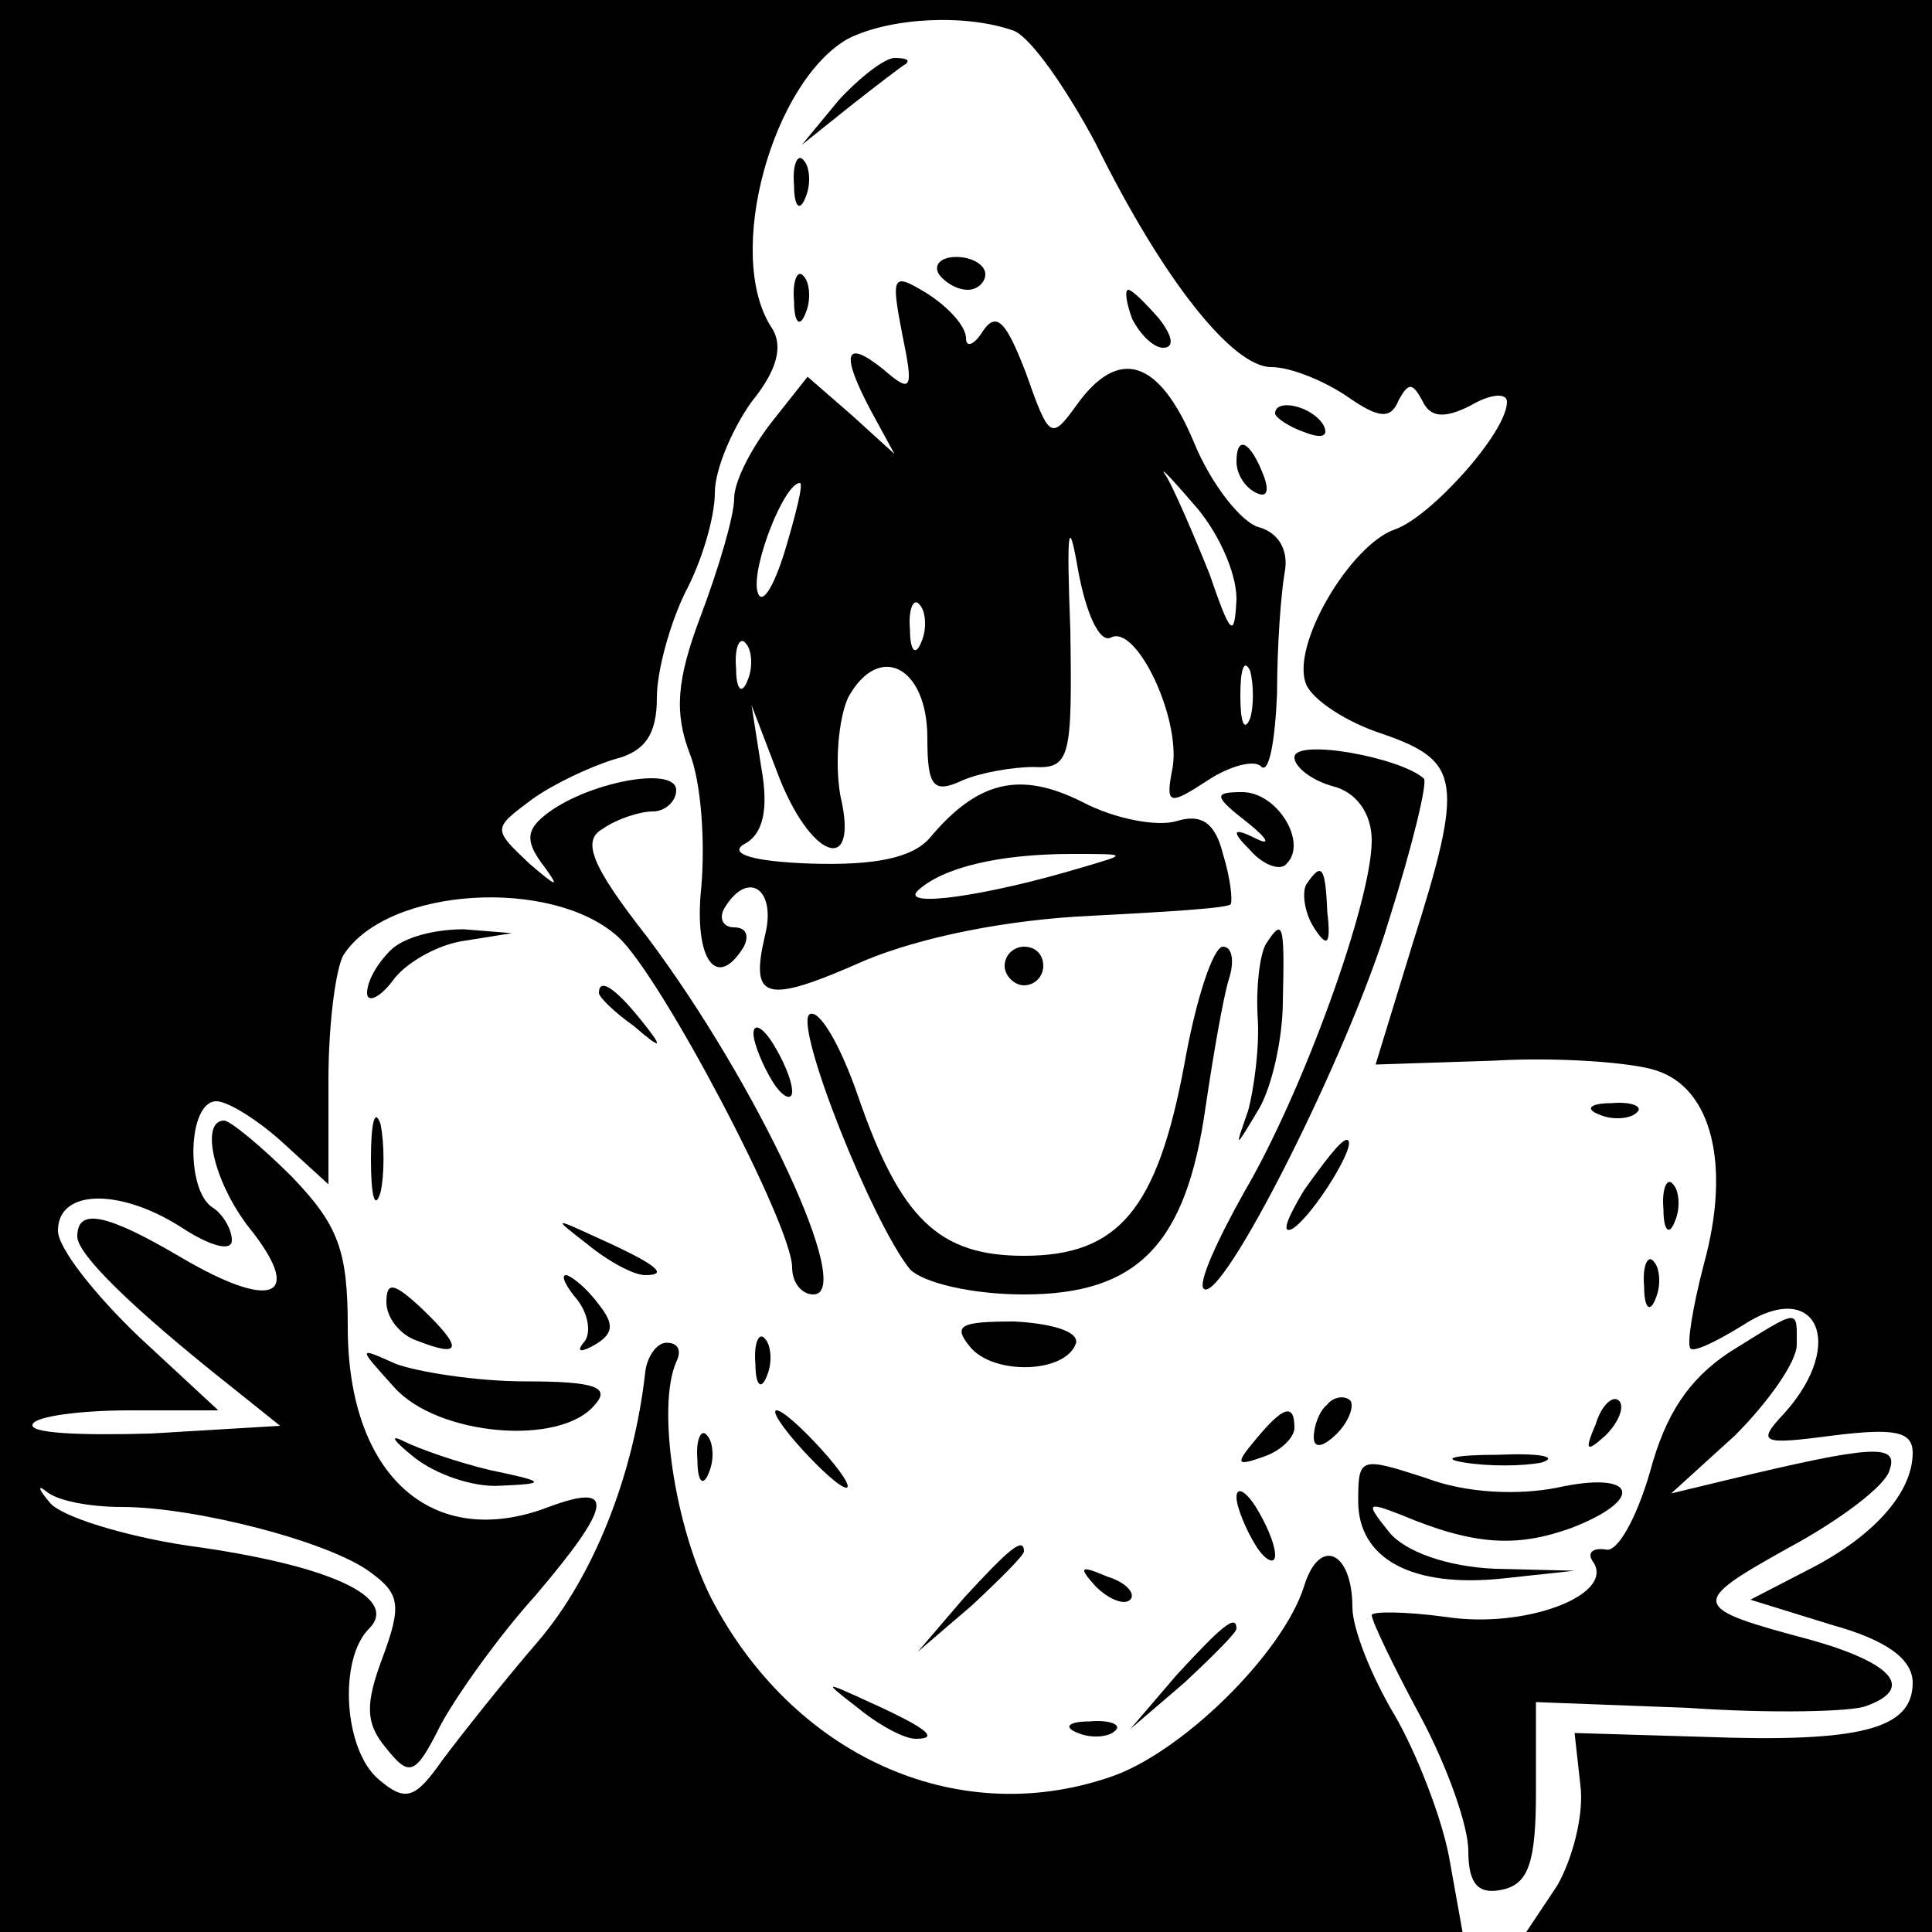 <?xml version="1.0" standalone="no"?>
<!DOCTYPE svg PUBLIC "-//W3C//DTD SVG 20010904//EN"
 "http://www.w3.org/TR/2001/REC-SVG-20010904/DTD/svg10.dtd">
<svg version="1.0" xmlns="http://www.w3.org/2000/svg"
 width="100pt" height="100pt" viewBox="0 0 100 100"
 preserveAspectRatio="xMidYMid meet">
<g transform="translate(0,100) scale(0.1,-0.1)"
fill="#000000" stroke="none">
<path d="M0 500 l0 -500 379 0 378 0 -7 39 c-4 21 -17 54 -28 73 -12 20 -22
45 -22 56 0 29 -17 37 -25 11 -11 -35 -64 -87 -101 -99 -80 -27 -164 12 -206
93 -19 38 -28 99 -18 122 3 6 1 10 -5 10 -5 0 -10 -7 -11 -15 -6 -54 -27 -106
-55 -139 -19 -22 -41 -50 -50 -62 -14 -20 -19 -22 -33 -10 -18 15 -21 62 -5
78 16 16 -20 33 -94 43 -33 5 -65 15 -71 22 -6 7 -7 10 -2 6 6 -5 23 -8 39 -8
38 0 108 -18 129 -34 15 -11 16 -17 6 -44 -9 -24 -9 -34 2 -47 12 -15 15 -14
28 12 8 15 30 46 49 67 40 47 42 59 7 46 -60 -23 -104 16 -104 93 0 40 -5 53
-29 78 -16 16 -32 29 -35 29 -13 0 -5 -34 15 -58 26 -34 9 -40 -37 -13 -39 23
-54 26 -54 11 0 -9 27 -36 80 -78 l25 -20 -67 -4 c-36 -1 -64 0 -61 5 2 4 25
7 50 7 l46 0 -41 38 c-23 22 -42 46 -42 55 0 22 33 22 65 1 14 -9 25 -12 25
-6 0 6 -5 14 -10 17 -14 9 -13 55 2 55 6 0 22 -10 35 -22 l23 -21 0 54 c0 30
4 59 8 65 23 35 108 40 142 9 22 -20 90 -149 90 -171 0 -8 5 -14 11 -14 22 0
-29 109 -86 185 -29 37 -34 50 -23 56 7 5 19 9 26 9 6 0 12 5 12 11 0 13 -47
4 -68 -13 -10 -8 -10 -14 0 -27 8 -11 6 -10 -8 2 -19 18 -19 18 1 33 11 8 30
17 43 21 16 4 22 13 22 32 0 14 7 39 15 55 8 15 15 38 15 51 0 12 9 33 19 47
13 16 17 29 10 39 -24 38 1 127 40 149 22 11 61 13 86 4 9 -4 27 -30 42 -58
35 -71 71 -116 91 -116 10 0 27 -7 39 -15 17 -12 23 -12 27 -2 5 9 7 9 12 0 4
-9 11 -10 25 -3 10 6 19 7 19 2 0 -16 -40 -60 -58 -66 -23 -8 -54 -60 -46 -80
3 -8 21 -20 40 -26 40 -14 42 -24 15 -109 l-19 -62 61 2 c34 2 72 -1 84 -5 29
-9 39 -49 25 -100 -6 -23 -9 -42 -7 -44 2 -2 14 4 27 12 38 25 54 -9 22 -45
-15 -16 -13 -17 25 -12 32 4 41 2 41 -9 0 -21 -21 -44 -55 -61 l-29 -15 42
-13 c29 -8 42 -18 42 -30 0 -24 -27 -31 -108 -28 l-67 2 3 -27 c2 -15 -4 -38
-12 -52 l-16 -24 105 0 105 0 0 500 0 500 -500 0 -500 0 0 -500z"/>
<path d="M434 948 l-19 -23 25 20 c14 11 27 21 29 22 2 2 0 3 -6 3 -5 0 -18
-10 -29 -22z"/>
<path d="M411 904 c0 -11 3 -14 6 -6 3 7 2 16 -1 19 -3 4 -6 -2 -5 -13z"/>
<path d="M486 858 c3 -4 9 -8 15 -8 5 0 9 4 9 8 0 5 -7 9 -15 9 -8 0 -12 -4
-9 -9z"/>
<path d="M411 844 c0 -11 3 -14 6 -6 3 7 2 16 -1 19 -3 4 -6 -2 -5 -13z"/>
<path d="M467 827 c6 -29 5 -31 -10 -18 -20 16 -22 8 -6 -22 l12 -22 -22 20
-23 20 -19 -24 c-10 -13 -19 -30 -19 -39 0 -9 -8 -36 -17 -60 -13 -34 -14 -51
-6 -72 6 -15 8 -46 6 -69 -4 -38 8 -54 22 -31 3 6 1 10 -5 10 -6 0 -8 5 -5 10
12 20 27 10 21 -14 -8 -34 0 -36 52 -13 29 12 73 21 117 23 39 2 71 4 72 6 1
2 0 13 -4 26 -4 16 -11 21 -24 17 -10 -3 -32 1 -49 10 -32 16 -54 11 -79 -19
-9 -10 -28 -14 -61 -13 -30 1 -43 5 -35 10 10 5 13 18 9 40 l-5 32 13 -34 c17
-46 43 -55 33 -13 -3 17 -1 40 4 51 16 29 41 16 41 -21 0 -25 3 -29 18 -22 9
4 26 7 37 7 19 -1 20 5 19 71 -2 52 -1 60 4 31 4 -22 11 -38 17 -35 13 7 36
-41 32 -67 -4 -20 -2 -20 18 -7 12 8 25 11 28 7 4 -3 7 14 8 38 0 24 2 52 4
63 2 11 -3 20 -13 23 -9 2 -25 22 -34 44 -18 43 -39 50 -61 19 -13 -18 -14
-17 -26 17 -10 26 -15 32 -22 22 -5 -8 -9 -9 -9 -4 0 6 -9 16 -20 23 -18 11
-19 10 -13 -21z m173 -137 c-1 -21 -3 -19 -14 13 -8 20 -18 43 -22 50 -5 7 1
1 13 -13 13 -14 23 -36 23 -50z m-234 24 c-6 -19 -12 -28 -14 -20 -3 13 14 56
22 56 2 0 -2 -16 -8 -36z m71 -46 c-3 -8 -6 -5 -6 6 -1 11 2 17 5 13 3 -3 4
-12 1 -19z m-90 -20 c-3 -8 -6 -5 -6 6 -1 11 2 17 5 13 3 -3 4 -12 1 -19z
m260 -20 c-3 -7 -5 -2 -5 12 0 14 2 19 5 13 2 -7 2 -19 0 -25z m-87 -77 c-50
-15 -94 -21 -85 -12 13 12 42 19 80 19 29 0 29 0 5 -7z"/>
<path d="M586 835 c4 -8 11 -15 16 -15 6 0 5 6 -2 15 -7 8 -14 15 -16 15 -2 0
-1 -7 2 -15z"/>
<path d="M660 786 c0 -2 7 -7 16 -10 8 -3 12 -2 9 4 -6 10 -25 14 -25 6z"/>
<path d="M640 761 c0 -6 4 -13 10 -16 6 -3 7 1 4 9 -7 18 -14 21 -14 7z"/>
<path d="M670 608 c0 -5 9 -12 20 -15 12 -3 20 -14 20 -28 0 -32 -36 -131 -66
-182 -14 -25 -24 -47 -21 -50 9 -9 75 121 96 191 12 38 20 71 18 73 -12 11
-67 21 -67 11z"/>
<path d="M646 574 c10 -8 12 -12 4 -8 -12 6 -13 4 -3 -6 7 -8 16 -11 19 -7 11
11 -5 37 -23 37 -15 0 -15 -2 3 -16z"/>
<path d="M676 542 c-2 -4 -1 -14 4 -22 7 -11 9 -9 7 8 -1 24 -3 26 -11 14z"/>
<path d="M202 508 c-7 -7 -12 -16 -12 -22 0 -5 6 -3 13 6 6 9 23 19 37 21 l25
4 -25 2 c-15 0 -31 -4 -38 -11z"/>
<path d="M655 511 c-3 -6 -5 -22 -4 -38 1 -15 -2 -37 -5 -48 -7 -20 -7 -20 5
0 7 11 13 37 13 57 1 41 0 43 -9 29z"/>
<path d="M520 500 c0 -5 5 -10 10 -10 6 0 10 5 10 10 0 6 -4 10 -10 10 -5 0
-10 -4 -10 -10z"/>
<path d="M613 449 c-14 -75 -34 -99 -83 -99 -44 0 -64 19 -86 83 -9 26 -20 45
-25 42 -8 -6 32 -107 52 -132 7 -7 32 -13 59 -13 59 0 84 26 94 97 4 27 9 56
12 66 3 9 2 17 -3 17 -5 0 -14 -27 -20 -61z"/>
<path d="M310 486 c0 -2 8 -10 18 -17 15 -13 16 -12 3 4 -13 16 -21 21 -21 13z"/>
<path d="M390 465 c0 -5 5 -17 10 -25 5 -8 10 -10 10 -5 0 6 -5 17 -10 25 -5
8 -10 11 -10 5z"/>
<path d="M192 400 c0 -19 2 -27 5 -17 2 9 2 25 0 35 -3 9 -5 1 -5 -18z"/>
<path d="M828 423 c7 -3 16 -2 19 1 4 3 -2 6 -13 5 -11 0 -14 -3 -6 -6z"/>
<path d="M675 384 c-9 -15 -12 -23 -6 -20 11 7 35 46 28 46 -3 0 -12 -12 -22
-26z"/>
<path d="M861 374 c0 -11 3 -14 6 -6 3 7 2 16 -1 19 -3 4 -6 -2 -5 -13z"/>
<path d="M304 356 c11 -9 24 -16 30 -16 12 0 7 5 -24 19 -24 11 -24 11 -6 -3z"/>
<path d="M851 334 c0 -11 3 -14 6 -6 3 7 2 16 -1 19 -3 4 -6 -2 -5 -13z"/>
<path d="M200 326 c0 -8 7 -17 16 -20 23 -9 24 -4 2 17 -14 13 -18 14 -18 3z"/>
<path d="M299 327 c6 -8 7 -18 3 -22 -4 -5 -1 -5 6 -1 10 6 10 11 1 22 -6 8
-14 14 -16 14 -3 0 0 -6 6 -13z"/>
<path d="M502 303 c12 -15 50 -14 55 2 1 6 -13 10 -32 11 -28 0 -32 -2 -23
-13z"/>
<path d="M895 300 c-21 -14 -33 -32 -41 -62 -7 -24 -17 -42 -23 -40 -7 1 -10
-2 -6 -7 10 -17 -36 -34 -76 -28 -22 3 -39 3 -39 1 0 -3 11 -26 25 -52 14 -26
25 -57 25 -70 0 -17 5 -23 18 -20 13 3 17 14 17 50 l0 47 79 -3 c43 -3 85 -2
92 1 25 9 14 22 -28 34 -64 17 -64 19 -12 48 26 14 50 32 52 40 5 14 -9 13
-84 -5 l-29 -7 33 30 c17 17 32 38 32 47 0 19 2 19 -35 -4z"/>
<path d="M391 294 c0 -11 3 -14 6 -6 3 7 2 16 -1 19 -3 4 -6 -2 -5 -13z"/>
<path d="M204 282 c22 -25 86 -31 104 -9 8 9 0 12 -36 12 -26 0 -56 5 -67 9
-20 9 -20 9 -1 -12z"/>
<path d="M687 273 c-4 -3 -7 -11 -7 -17 0 -6 5 -5 12 2 6 6 9 14 7 17 -3 3 -9
2 -12 -2z"/>
<path d="M826 263 c-6 -14 -5 -15 5 -6 7 7 10 15 7 18 -3 3 -9 -2 -12 -12z"/>
<path d="M415 250 c10 -11 20 -20 23 -20 3 0 -3 9 -13 20 -10 11 -20 20 -23
20 -3 0 3 -9 13 -20z"/>
<path d="M650 255 c-11 -13 -10 -14 4 -9 9 3 16 10 16 15 0 13 -6 11 -20 -6z"/>
<path d="M214 246 c11 -9 31 -16 45 -15 24 1 24 2 -5 8 -17 4 -37 11 -45 15
-8 4 -5 0 5 -8z"/>
<path d="M361 244 c0 -11 3 -14 6 -6 3 7 2 16 -1 19 -3 4 -6 -2 -5 -13z"/>
<path d="M703 223 c0 -30 28 -45 75 -40 l37 4 -41 1 c-25 1 -47 9 -55 19 -12
15 -12 16 6 9 38 -16 60 -17 88 -7 39 15 34 30 -7 21 -20 -4 -47 -3 -68 5 -34
11 -35 11 -35 -12z"/>
<path d="M758 243 c12 -2 30 -2 40 0 9 3 -1 5 -23 4 -22 0 -30 -2 -17 -4z"/>
<path d="M640 225 c0 -5 5 -17 10 -25 5 -8 10 -10 10 -5 0 6 -5 17 -10 25 -5
8 -10 11 -10 5z"/>
<path d="M499 173 l-24 -28 28 24 c15 14 27 26 27 28 0 8 -8 1 -31 -24z"/>
<path d="M567 179 c7 -7 15 -10 18 -7 3 3 -2 9 -12 12 -14 6 -15 5 -6 -5z"/>
<path d="M609 133 l-24 -28 28 24 c15 14 27 26 27 28 0 8 -8 1 -31 -24z"/>
<path d="M444 116 c11 -9 24 -16 30 -16 12 0 7 5 -24 19 -24 11 -24 11 -6 -3z"/>
<path d="M558 103 c7 -3 16 -2 19 1 4 3 -2 6 -13 5 -11 0 -14 -3 -6 -6z"/>
</g>
</svg>

